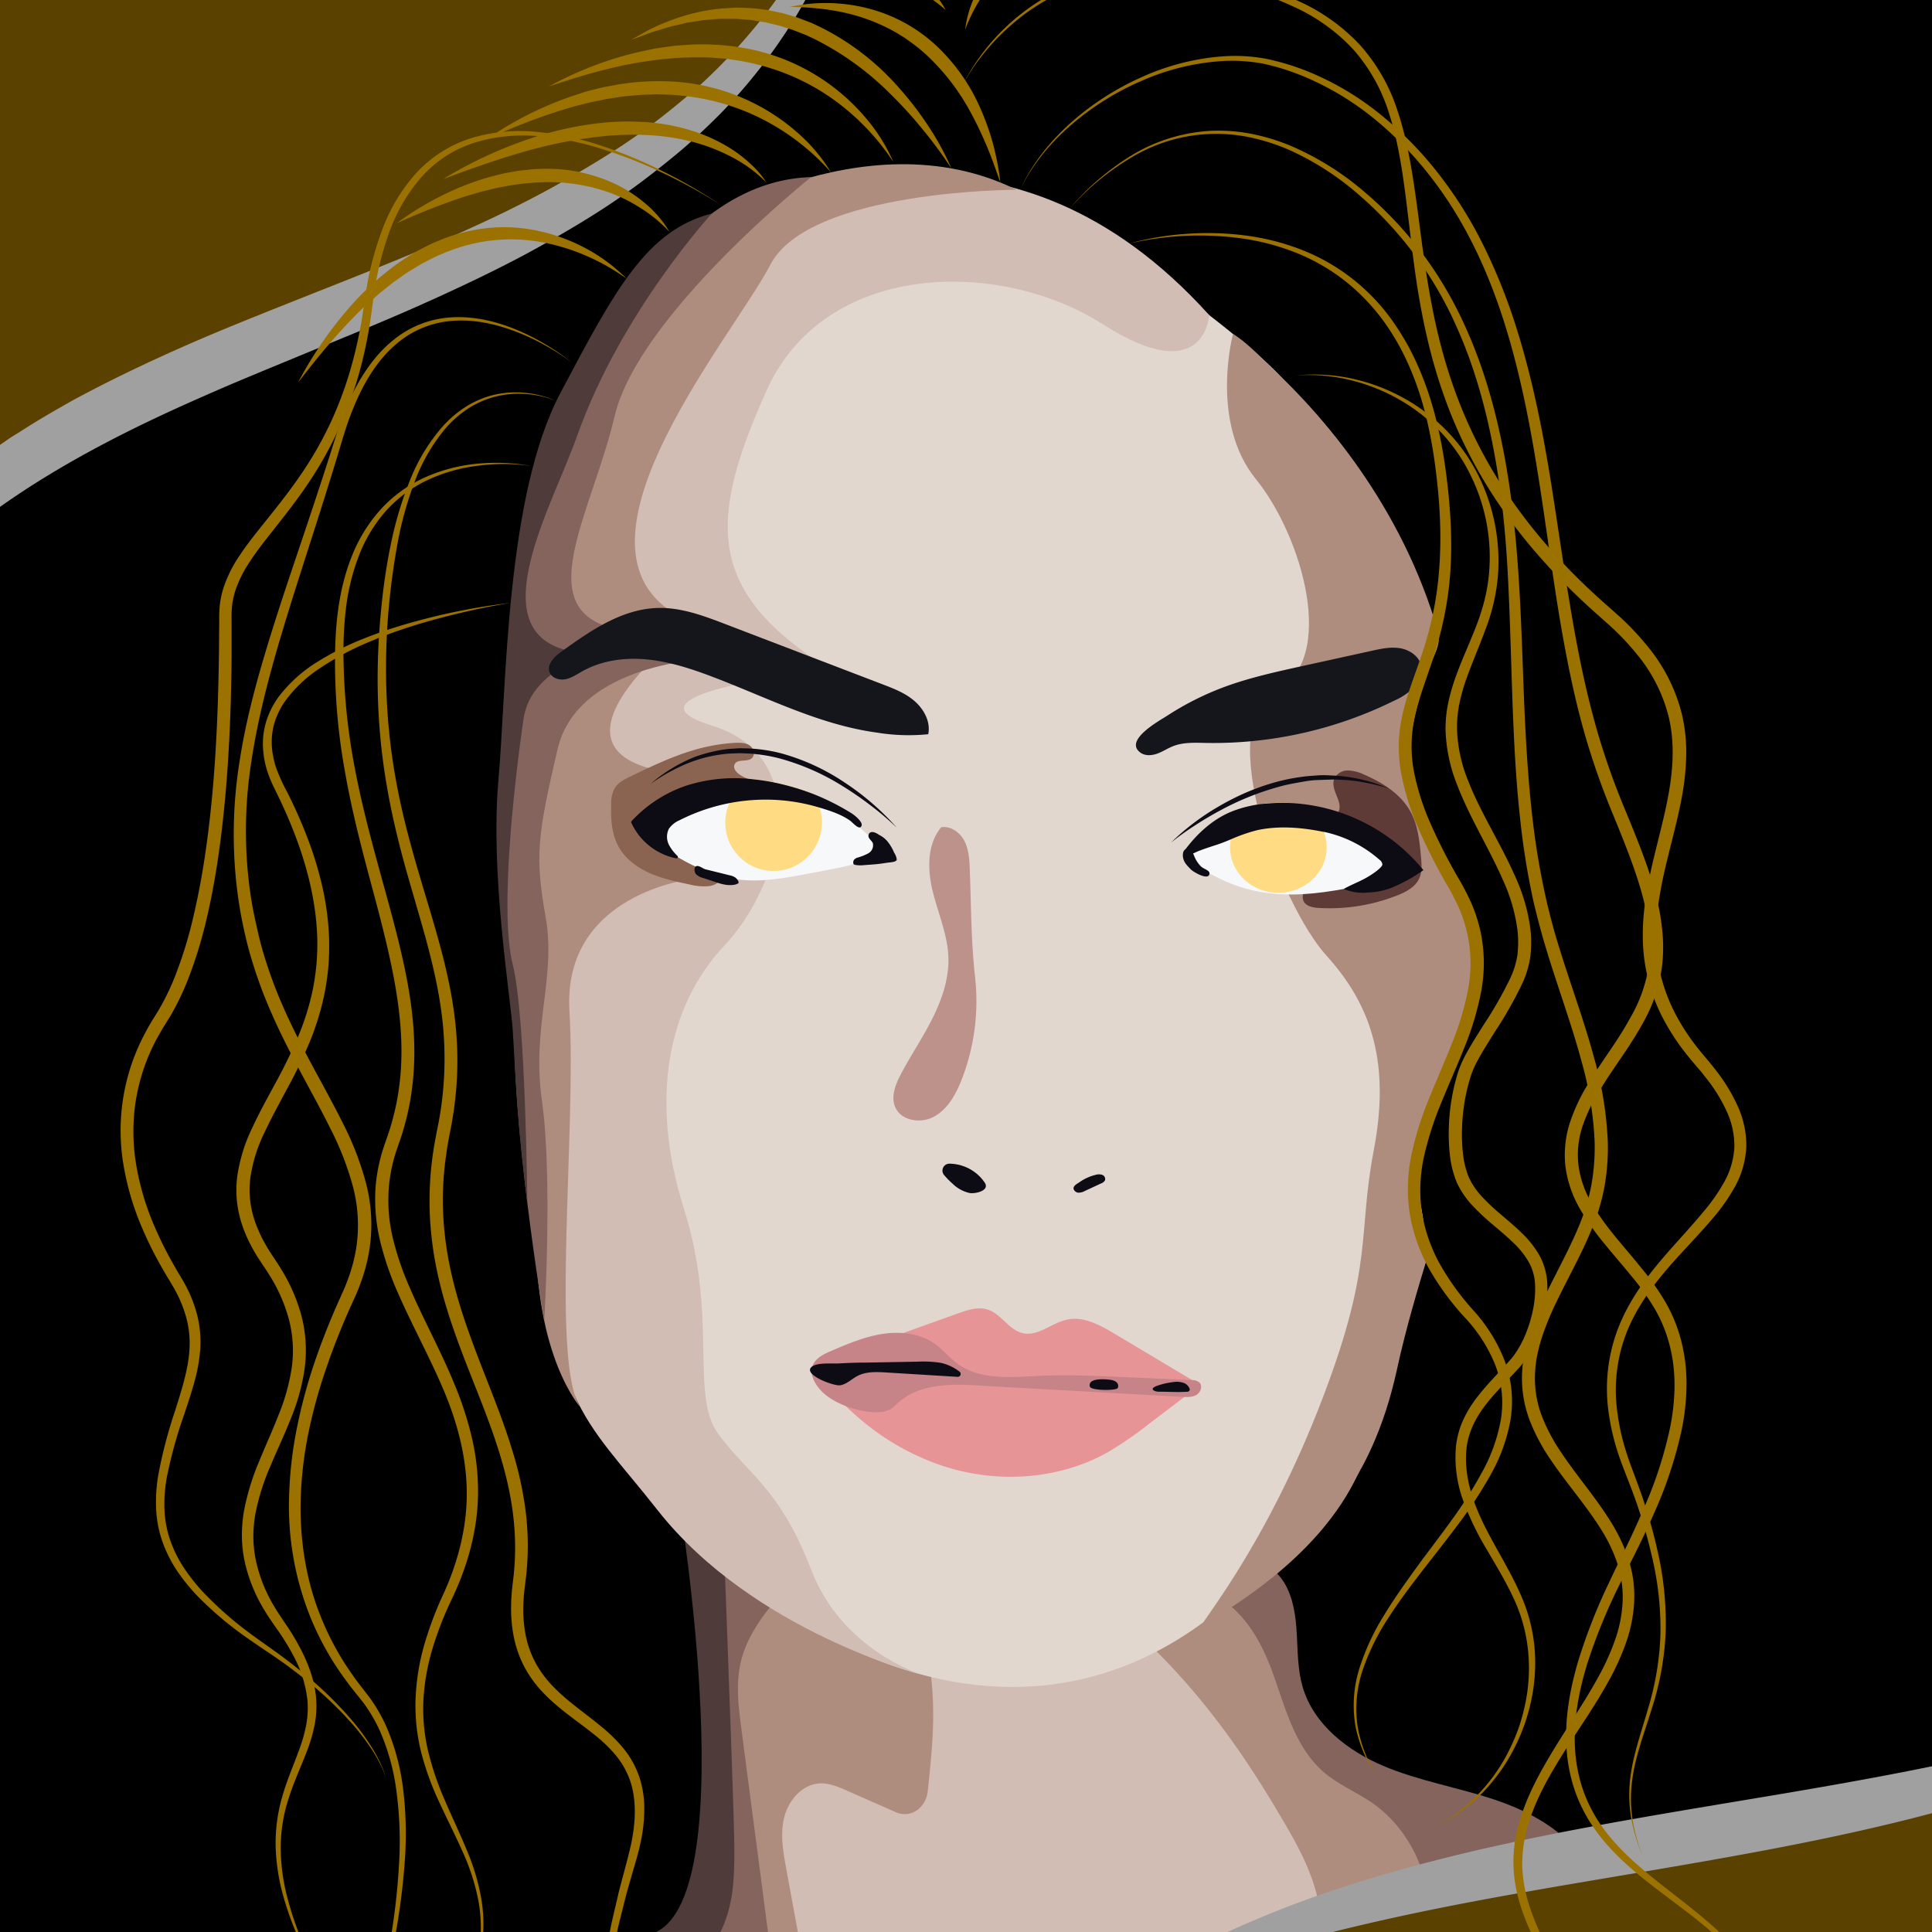 <svg id="Layer_1" data-name="Layer 1" xmlns="http://www.w3.org/2000/svg" xmlns:xlink="http://www.w3.org/1999/xlink" viewBox="0 0 720 720"><defs><style>.cls-1{fill:none;}.cls-2{clip-path:url(#clip-path);}.cls-3{fill:#5b4100;}.cls-4{fill:#a0a0a0;}.cls-5{fill:#d1bdb4;}.cls-6{fill:#af8d7e;}.cls-7{fill:#84645d;}.cls-8{fill:#4f3c3a;}.cls-9{fill:#e2d7cf;}.cls-10{fill:#0d0c14;}.cls-11{fill:#bc928b;}.cls-12{fill:#5f3b37;}.cls-13{fill:#f7f8f9;}.cls-14{fill:#ffdc83;}.cls-15{fill:#14161c;}.cls-16{fill:#8a6451;}.cls-17{fill:#e69496;}.cls-18{fill:#c68388;}.cls-19{fill:#9b7200;}</style><clipPath id="clip-path"><rect class="cls-1" width="720" height="720"/></clipPath></defs><title>gold</title><g class="cls-2"><rect width="720" height="720"/><path class="cls-3" d="M86.16,132.92C120.39,119,154.64,105,188,89.16c36.47-17.34,73.34-38.31,95.25-72.23,5.4-8.36,20-20.24,15.93-29.33-4.43-10-26.81-12-37.58-13.56-54.05-8-109.1-2.24-163.44,3.58L7.66-12.69c-8,.86-16.46,1.85-23.16,6.4C-26.51,1.18-29.67,15.77-31.39,29a479.23,479.23,0,0,0-1.87,106.6c1,10.3-1.42,48.9,13.26,48.84,15.54-.06,35.18-24.35,49.69-29.49C48.73,148.16,67.45,140.54,86.16,132.92Z"/><path class="cls-4" d="M318.77-78a127,127,0,0,1-.43,22,142.6,142.6,0,0,1-4.18,21.86,167.67,167.67,0,0,1-18,41,204.86,204.86,0,0,1-27.68,35.5c-5.32,5.34-10.8,10.51-16.59,15.28s-11.72,9.4-17.81,13.77-12.39,8.43-18.79,12.28-12.89,7.52-19.44,11.07c-13.12,7-26.56,13.29-40,19.28s-27.09,11.47-40.57,17.06-26.92,11-40.11,16.87c-26.39,11.58-51.93,24.51-75,40.81a337.3,337.3,0,0,0-33,26.84l-3.92,3.62-2,1.81c-.65.6-1.24,1.26-1.87,1.89L-48,230.62l-1.87,1.91c-.63.63-1.25,1.26-1.83,1.94l-3.53,4-7.07,8a361.9,361.9,0,0,0-46.44,72.09c-6,13.07-11.78,26.36-16.23,40.16l-1.75,5.15-.88,2.58c-.3.86-.5,1.75-.75,2.62l-2.93,10.51-.75,2.62c-.26.88-.52,1.76-.7,2.65l-1.21,5.33q-1.2,5.34-2.48,10.69.44-5.46.94-10.94l.5-5.5c.06-.92.2-1.82.34-2.73l.4-2.72,1.71-10.91c.16-.91.26-1.83.46-2.72l.59-2.7,1.16-5.41c2.91-14.49,7.57-28.57,12.54-42.55a329.54,329.54,0,0,1,43.16-78l7-8.78,3.51-4.38c.57-.75,1.19-1.45,1.82-2.14l1.87-2.1,7.52-8.36c.63-.69,1.23-1.41,1.9-2.07l2-2,4-4c10.46-10.79,22.17-20.27,34.06-29.5L-1.73,167l4.65-3.22c1.53-1.09,3.16-2,4.74-3C14,156.65,20.49,152.93,27,149.26c13.14-7.14,26.58-13.55,40.1-19.56s27.19-11.45,40.78-16.86,27.13-10.7,40.52-16.18S175,85.35,187.9,79.13c6.42-3.17,12.81-6.42,19-9.88s12.39-7.06,18.43-10.83S237.29,50.64,243,46.34,254.11,37.57,259.46,33a211,211,0,0,0,28.6-31.47,177.86,177.86,0,0,0,20.88-37.32,143.46,143.46,0,0,0,6.44-20.6A142.2,142.2,0,0,0,318.77-78Z"/><path class="cls-5" d="M279.6,679.18c-1.73,31.44-2.32,65.16-20.61,90.79-23.3,32.66-67.83,41.91-97.93,68.42-11.23,9.89-20.73,23.34-20.63,38.3.1,15.85,11,29.79,23.82,39.12a95.57,95.57,0,0,0,75.11,16c20.93-4.45,41.94-16,62.51-10.16,28.41,8.13,40.24,45.28,68.3,54.54,17.36,5.73,36.13-.86,53.21-7.37,37.89-14.46,79.11-31.84,97.18-68.14,13.44-27,11-58.81,8.25-88.83-3-33-6.1-66.32-15.59-98.09a250.67,250.67,0,0,0-36.48-74.25c-9.6-13.36-20.81-26-35.18-34-27.72-15.45-60.73-11-91-9.61-8,.36-16.08.59-24.12.26-5.36-.23-13.34-2.72-18.44-.64-10.9,4.44-17.81,25-20.93,35C282.19,646.26,280.51,662.82,279.6,679.18Z"/><path class="cls-6" d="M345.76,667.45c-.64,6.16-6.25,10.4-11.91,7.9l-18.14-8c-3.26-1.43-6.67-2.89-10.22-2.72-6.51.33-11.64,6.27-13.22,12.6s-.41,13,.77,19.4l18,98c1.81,9.91,3.26,21.32-3.28,29-4.69,5.48-12.21,7.4-19.24,9l-73.65,17.05c-23.09,5.34-48.19,10.52-69.76.7a52.78,52.78,0,0,1-28.74-33c-4.1-14.51-1.12-30.94,8.19-42.79,14.4-18.32,39.76-23.07,62.85-26.17s48.37-6.91,63.89-24.29c11.49-12.85,15.28-30.92,15.53-48.16s-2.58-34.4-2.35-51.64c.09-7.69.88-15.62,4.52-22.39,6-11.08,18.75-17.13,31.28-18.28s25,1.82,37.27,4.77c6.2,1.5,15,4.29,14.27,12.36-.55,5.9-6.85,9.39-5.85,16C348.88,636.1,347.88,647.09,345.76,667.45Z"/><path class="cls-7" d="M276,619.74c-1.83,8.16-.75,16.65.34,24.94l11.52,87.94c.92,7,1.53,15.12-3.34,20.29-2.95,3.13-7.28,4.43-11.1,6.4a32.67,32.67,0,0,0-2.3,56.77,128.82,128.82,0,0,1-95,7.69c-14.71-4.6-28.56-11.85-43.59-15.25-11.69-2.64-23.89-2.9-35.32-6.49s-22.59-11.68-25-23.41c-2.23-10.73,3.68-22,12.59-28.42s20.26-8.51,31.22-8.48,21.81,2,32.72,3.1a194.91,194.91,0,0,0,83.69-10.14c10-3.53,20.21-8.29,26.23-17,5.57-8.09,6.71-18.35,7.32-28.16a405.34,405.34,0,0,0-6.76-102.77c-.68-3.47,12.35-6.79,14.6-7,5.75-.63,12.67.58,17.33,4.25,7.47,5.88,0,9.48-4.57,15.41C281.84,605.45,277.69,612.13,276,619.74Z"/><path class="cls-8" d="M253,558.79s25.74,157.07-12.42,162.39S70.24,737.6,95.08,751.8s50.58,1.33,50.58,16.42,18.64,26.62,37.28,5.32,53.24-11.53,71.88-33.72,19.52-31.06,18.63-61.23S269,555.24,269,555.24Z"/><path class="cls-6" d="M475.8,674.49c5.86,9.82,11.78,19.8,14.73,30.85s2.59,23.49-3.56,33.13c-3.8,6-9.5,10.42-15.08,14.76l-25.57,19.9c-5,3.9-10.19,8-13.15,13.61s-3.11,13.27,1.39,17.75c5.58,5.55,14.81,3.87,22.4,1.79l51.74-14.14c10.05-2.74,20.63-5.79,27.83-13.33,8.21-8.6,10.3-21.17,12-32.94,2.93-20.08,5.29-42.57-6.85-58.84-14.54-19.47-44.83-22.62-57.71-43.22-7.24-11.58-7.53-26.74-15.91-37.51A30.75,30.75,0,0,0,439.83,595c-13.7,2-19.29,9.9-9.05,20.18C448.86,633.27,462.68,652.45,475.8,674.49Z"/><path class="cls-7" d="M475.05,625.49c4.37,12.6,8.19,26.31,18.33,35,5.26,4.5,11.8,7.21,17.54,11.08,20.45,13.81,28.08,43.66,16.74,65.59-4.6,8.91-12.11,18-9.53,27.66,2,7.65,10.19,12.46,18.09,12.78s15.51-3,22.39-6.86c13.32-7.53,25.43-18,32.36-31.63s8-30.78.33-44c-7.2-12.5-20.81-19.93-34.49-24.49s-28.1-6.93-41.38-12.56-25.84-15.43-29.93-29.26c-1.89-6.38-1.85-13.14-2.22-19.78s-1.24-13.5-4.69-19.19-10.07-9.92-16.61-8.7c-4,.74-8.85,4.93-9,9.3-.14,4.74,3.8,6.23,6.87,9.16C467.36,606.65,471.71,615.83,475.05,625.49Z"/><path class="cls-3" d="M707.29,671.53c-12.88-2.57-26.15.05-39,2.68l-93.69,19.08c-18.17,3.7-36.36,7.41-54.12,12.75-12.7,3.82-25.18,8.47-38.12,11.38-12.31,2.76-26.14,4.54-34.3,14.17-8.9,10.52-7.16,27,.43,38.53s19.71,19.1,31.6,26.06c35.95,21,74.32,39.91,115.7,44.76s86.53-6.45,114.07-37.7c10-11.36,17.33-24.81,24.2-38.31,8.65-17,19.85-38.38,18.34-58.14C751.1,689.9,722.64,674.59,707.29,671.53Z"/><path class="cls-4" d="M846.85,617.9c-3.94,3-8,5.81-12,8.73-4.16,2.68-8.34,5.37-12.56,8q-6.46,3.71-13,7.33-6.64,3.39-13.36,6.71A414.34,414.34,0,0,1,740.08,670c-38.13,11.63-77.2,18.9-115.9,25.56S546.91,708.17,509.11,717a580.24,580.24,0,0,0-56,15.89l-13.74,5-13.61,5.42-13.46,5.9c-4.44,2.1-8.84,4.29-13.35,6.35,3.88-3,7.87-6,11.84-9,4.1-2.76,8.23-5.53,12.41-8.24q6.39-3.83,12.87-7.56c4.4-2.32,8.81-4.64,13.25-6.92a398.59,398.59,0,0,1,55.62-22c38.06-12,77.13-19.42,115.86-26.06s77.36-12.47,115.26-21c19-4.24,37.74-9.2,56.24-15.24l13.82-4.74,13.7-5.18q6.73-2.85,13.57-5.66C837.86,622,842.31,619.88,846.85,617.9Z"/><path class="cls-9" d="M282.77,593.39s97.05,82.53,184.3-4.88c36.54-36.61,54.58-83.1,63.22-124.77,2-9.64-3.68-20.67-2.57-29.61,1.49-12.11,9.43-21.75,9.76-31.8.91-27.05-1.36-45-1.36-45L508.17,186.52l-15.93-26.46a115.83,115.83,0,0,0-23.92-28.23c-19.61-16.79-54-43.49-75.51-44.7-31.51-1.78-117.42-12-117.42-12L208.23,201.6l-12,135.78Z"/><path class="cls-6" d="M459.5,124.46s-8.79,32.77,8.51,54.07,30.62,67.22,7.32,79.2,1.55,79.2,19.08,98.5,23.52,41.27,17.53,72.55S512,470.67,493.3,520c-22,58.16-48.39,87.58-45.14,85.64,12.56-7.49,43.81-26.3,57.79-56,9.17-19.48,16.48-83.21,24.46-121.18,4.18-19.87,11.42-32.12,11.42-32.12l-4.41-76.18L523.89,283l7.21-35.82L482,145.92S467.13,128.84,459.5,124.46Z"/><path class="cls-6" d="M467.35,160.56s57.9,69.22,33.94,85.19,14.28,35.94,5.81,55.24,27.25,52.8,25.92,79.43-8.43,71.43-17.75,106.93-14.2,66.55-20.41,75l-6.21,8.43s22.18-15.53,31.94-60.34c3.26-15,7.66-29.86,12-44,.52-1.71-3.37-5-3.53-7.86-.66-11.41-1.47-28.79.37-35.07,5.3-18.13,15.26-27.46,16.64-35.11,1.72-9.49,3.28-26.52,1.41-46.25-1.69-17.8-20.09-35.81-22-55.24-1.14-11.35,2.79-25.59,6.65-36.78,1.93-5.58,5.17-10,3.76-14.84-13.31-46.15-42.37-80.52-64.44-100.49S467.35,160.56,467.35,160.56Z"/><path class="cls-10" d="M359.64,434.82a16.08,16.08,0,0,0-5.73-1.15,2.58,2.58,0,0,0-2.05,4.27,32.39,32.39,0,0,0,3.13,3.18,13.08,13.08,0,0,0,6.41,3.49c2.11.34,7.5-.88,5.62-3.82A16,16,0,0,0,359.64,434.82Z"/><path class="cls-10" d="M408.32,437.83a4,4,0,0,1,2.43,0,1.66,1.66,0,0,1,1.06,2,2.49,2.49,0,0,1-1.43,1.18l-6,2.79a5,5,0,0,1-2.67.67c-.81-.12-1.84-1-1.6-1.91s1.56-1.55,2.19-2A17.66,17.66,0,0,1,408.32,437.83Z"/><path class="cls-11" d="M361.42,324.25c-.13-3.64-.3-7.41-1.93-10.68s-5.14-5.88-8.73-5.28c-5.38,6.46-5.14,15.92-3.12,24.07s5.53,16.06,5.8,24.46c.25,7.95-2.44,15.72-6,22.82s-8.06,13.71-11.76,20.76c-2,3.82-3.79,8.4-2,12.33,2.19,4.84,9,6,13.8,3.71,5.5-2.66,8.72-8.47,10.93-14.16a80.7,80.7,0,0,0,5-37.9C361.9,351.1,361.92,337.6,361.42,324.25Z"/><path class="cls-12" d="M499.22,301c.08-1.87-.78-3.64-1.46-5.39s-1.21-3.75-.48-5.48a5.57,5.57,0,0,1,5.05-3,14.43,14.43,0,0,1,6,1.53c7,3,13.83,7.34,17.42,14,2.7,5.05,3.28,10.92,3.81,16.61.26,2.76.49,5.66-.68,8.16-1.5,3.2-4.93,5-8.22,6.28a68.57,68.57,0,0,1-29.28,4.65c-2.19-.13-4.76-.64-5.64-2.65a4.43,4.43,0,0,1,.54-4,19.37,19.37,0,0,1,2.78-3.16,25.45,25.45,0,0,0,6.68-14.28c.3-2.39-.65-5.6.06-7.8S499.11,303.7,499.22,301Z"/><path class="cls-13" d="M445.88,322.46c19.47,13,36.78,12.64,60.07,7.82s8.32-17-16.47-24.13-45.76,12-45.76,12Z"/><path class="cls-14" d="M494.41,315.79c0,9.35-8.07,16.91-18,16.91s-18-7.56-18-16.91a16,16,0,0,1,.28-3,17.36,17.36,0,0,1,12.93-13.33,64.43,64.43,0,0,1,8.33-.29A17.76,17.76,0,0,1,493.34,310,15.79,15.79,0,0,1,494.41,315.79Z"/><path class="cls-10" d="M530.47,324.27a58.29,58.29,0,0,1-12.54,6.83,26.7,26.7,0,0,1-8.09,1.51,18.49,18.49,0,0,1-9.09-1.32c4.3-2.38,7.12-3,11.6-6.2.66-.46,2.78-2.09,2.82-2.89a2.33,2.33,0,0,0-1-1.73A45.69,45.69,0,0,0,493.34,310l-.18,0c-8-1.63-16.28-2.34-24.32-.69a61,61,0,0,0-10.2,3.52c-1.75.73-3.48,1.43-5.22,2-2.44.79-4.91,1.58-7.29,2.55a17.24,17.24,0,0,1-2.87,1.16,4.43,4.43,0,0,1-1.43-.44.78.78,0,0,1-.36-1.17c4.43-6,10.1-11.32,17-14.28a43.89,43.89,0,0,1,12.85-3.13l.29,0a64.43,64.43,0,0,1,8.33-.29A68.38,68.38,0,0,1,530.47,324.27Z"/><path class="cls-10" d="M436.4,314a89.49,89.49,0,0,1,17.53-13.32,97.13,97.13,0,0,1,9.84-5.06,87,87,0,0,1,10.42-3.8,72,72,0,0,1,10.87-2.3c1.83-.28,3.69-.37,5.53-.52s3.71-.14,5.56,0a58.47,58.47,0,0,1,21.45,4.88A73.09,73.09,0,0,0,507,291.35l-1.35-.22-1.35-.15c-.9-.09-1.8-.21-2.7-.28-1.82-.08-3.62-.24-5.43-.18s-3.61.12-5.42.19-3.6.33-5.38.65-3.56.62-5.33,1-3.51.84-5.24,1.37a102.86,102.86,0,0,0-20.06,8.3c-3.2,1.72-6.34,3.57-9.39,5.57A106.33,106.33,0,0,0,436.4,314Z"/><path class="cls-10" d="M445,318.91a8.25,8.25,0,0,0-.94-1.79,2,2,0,0,0-1.76-.8,1.85,1.85,0,0,0-1.37,1.39,4.58,4.58,0,0,0,0,2.05c.36,1.78,1.56,2.87,2.8,4.19.92,1,6.76,4.4,7,1.64.14-1.28-1.94-1.58-3.23-2.75A11.67,11.67,0,0,1,445,318.91Z"/><path class="cls-15" d="M456.3,256c9.28-3.43,19-5.56,28.62-7.69l26.4-5.8c3.45-.76,7-1.52,10.48-.93s6.92,2.88,7.78,6.3c.73,2.89-.52,6-2.53,8.18a23.94,23.94,0,0,1-7.35,5,152.2,152.2,0,0,1-70.41,15.81c-4-.08-8.21-.29-12,1.16-2.05.79-3.89,2.05-5.95,2.8s-4.52.95-6.31-.33c-6.38-4.57,7-11.87,9.85-13.71A108,108,0,0,1,456.3,256Z"/><path class="cls-1" d="M364,311.61c-1.52-4-3.31-8.12-6.5-11s-8.13-4.25-11.89-2.16c-5,2.8-5.51,9.73-5.52,15.51a275.81,275.81,0,0,1-10,72.55c-4.09,14.79-9.44,30.32-5.3,45.09,4.06,14.45,17.79,25.63,32.75,26.69-2.35-5.53-8.46-8.2-13.82-10.91s-11.06-7-11.11-13c-.05-5.37,4.8-9.78,10-11.08a23.82,23.82,0,0,1,7-.55c1.93.11,5.27,1.45,7.07,1,3.21-.8,4.27-5.7,5.51-8.73a140.06,140.06,0,0,0,7.51-24.5,144,144,0,0,0,1.39-51.4A138.32,138.32,0,0,0,364,311.61Z"/><path class="cls-5" d="M450.64,117.44s-1.48,27.81-39.64,3.41-103.5-24-125.4,24.85-22.35,75,23.79,103.82c0,0-83,8.88-44.15,20.86s26,59.45,4.66,82.08-27.79,57.68-15,98.06,2.13,69.22,12.78,83.86,23.08,20.41,34.61,50.58,41.16,39.11,41.16,39.11-62.82-16-98.4-61.29c-27.34-34.84-42.59-41.27-39.93-118.92S226,179.42,226,179.42L296.52,75.59S376.5,35.11,450.64,117.44Z"/><path class="cls-6" d="M378.83,70.72s-77.23,0-91.75,27.94-86,111.37-28.31,133.56c0,0-68.29,50.58-3.51,56.35s2.66,39,2.66,39-48.36,5.33-45.7,49.26-7.1,131.23,4.11,147.65c0,0-17-18.54-16.53-65.57s-12-137.48-12-137.48L205.12,183l51-96.73S321.59,42.41,378.83,70.72Z"/><path class="cls-7" d="M302.28,66S238,117.3,229.08,155s-32.83,73.66,2.66,79.87l32.39,10.65s-48.8,1.33-56.35,33.72-8.43,39.93-4.43,62.56S198,382.63,202,410.59s.83,81.75.83,81.75-12.92-76.53-11-116.81c0,0-9.32-38.67-4-76.35s-3.11-96.25,20.85-142.39S260.85,67.22,302.28,66Z"/><path class="cls-8" d="M265.26,79.58s-33.85,36.8-50.18,82.87c-9.21,26-35.79,71.71-4,79.87,13.43,3.45-13,5.07-16,25.73-3.88,27-8.76,72.67-4,91.41,4.88,19.17,5.42,88.93,5.42,88.93s-1.42-11.49-2.71-24.72c-1.47-15-2.24-32.91-2.71-39.81-.88-12.89-8.43-58.12-5.33-93.18s2.67-105.6,23.08-144.2S241,85.79,265.26,79.58Z"/><path class="cls-16" d="M275.8,288.78c-1.39-.89-2.79-2.54-2-4,1.07-2.06,4.57-.67,6.34-2.18,1.41-1.21.79-3.71-.74-4.77s-3.53-1.07-5.38-1a68,68,0,0,0-11.44,1.64c-9.64,2.25-18.66,6.57-27.58,10.87-2.32,1.11-4.78,2.35-6.05,4.59a12.16,12.16,0,0,0-1.18,5.71c-.17,5.3.09,10.83,2.56,15.53s6.8,7.94,11.54,10.1,9.87,3.24,15,4.32a21.13,21.13,0,0,0,7.15.66,7.13,7.13,0,0,0,5.72-3.87c.8-1.91.42-4.09.51-6.16.18-4.15,2.35-8,5-11.16s5.84-5.91,8.59-9c1.39-1.57,5-6.5,2.32-8.31-1.09-.73-3.55-.38-4.84-.69A17.48,17.48,0,0,1,275.8,288.78Z"/><path class="cls-13" d="M247.05,316c24.63,16.32,37.05,12.74,58.57,8.75s30.39-6.43,6.43-22.41-67.22,3.78-67.22,3.78Z"/><path class="cls-14" d="M306.28,306.36a18,18,0,1,1-25.78-16,79.3,79.3,0,0,1,8.67,1.35,93.15,93.15,0,0,1,13.55,4,17.6,17.6,0,0,1,2.71,5.21A17.18,17.18,0,0,1,306.28,306.36Z"/><path class="cls-10" d="M321.07,307.76c-.78,1.9-3.22-1.2-4.28-1.94-3.36-2.37-7.43-3.67-11.36-4.85a69.61,69.61,0,0,0-15.81-2.84,70.89,70.89,0,0,0-36.34,7.53,9.31,9.31,0,0,0-4,3.19,6.63,6.63,0,0,0,.18,6.29,15.82,15.82,0,0,0,3,3.83.54.54,0,0,1-.49.91,23.54,23.54,0,0,1-16.7-13.27.55.55,0,0,1,.1-.6,49.12,49.12,0,0,1,20.89-13.39,59.19,59.19,0,0,1,24.23-2.22,79.3,79.3,0,0,1,8.67,1.35,93.15,93.15,0,0,1,13.55,4c.62.24,1.25.49,1.87.75a89.53,89.53,0,0,1,12.73,6.56C318.33,303.68,321.66,306.29,321.07,307.76Z"/><path class="cls-10" d="M334.24,308.48a110.84,110.84,0,0,0-9.8-8.33,120.41,120.41,0,0,0-10.55-7.27,87.66,87.66,0,0,0-23.26-10.21,59.5,59.5,0,0,0-12.5-1.89c-1.06,0-2.11-.13-3.17-.06l-3.16.12a51.56,51.56,0,0,0-18.33,4.87,69.15,69.15,0,0,0-11.08,6.46A60,60,0,0,1,253,284.84a60.94,60.94,0,0,1,5.91-2.75,54.7,54.7,0,0,1,6.25-1.87,50.28,50.28,0,0,1,6.45-1.12l3.28-.21c1.09-.09,2.18,0,3.27,0a59,59,0,0,1,12.95,1.85,80.62,80.62,0,0,1,23.59,10.83A97.92,97.92,0,0,1,334.24,308.48Z"/><path class="cls-15" d="M346,273.22c.72-4.51-1.76-9-5.23-12s-7.83-4.65-12.09-6.28l-58.19-22.29c-8.16-3.13-16.59-6.31-25.33-6.08-13.38.34-25.14,8.48-36,16.31-2.57,1.85-5.47,4.7-4.34,7.66.84,2.19,3.63,3.05,5.93,2.59s4.28-1.86,6.33-3c7.15-4,15.69-5.16,23.88-4.39s16.1,3.3,23.79,6.19c20.51,7.71,40.35,18.16,62.06,21.09a72.85,72.85,0,0,0,19.11.6Z"/><path class="cls-10" d="M330.33,313.11a16.41,16.41,0,0,1,2.9,4.68,5.51,5.51,0,0,1,.94,2.43c.17,1.11-2.62,1.15-3.73,1.32-4.22.67-5.32.6-9,.92-.66.05-3,.08-3.36-.47a1.68,1.68,0,0,1,.27-1.65,3,3,0,0,1,1.27-.75,18.31,18.31,0,0,0,4-1.6,3.45,3.45,0,0,0,1.69-3.67c-.32-1-1.77-1.77-1.65-2.91s.88-1.47,1.93-1.28a6,6,0,0,1,2,1A9.63,9.63,0,0,1,330.33,313.11Z"/><path class="cls-10" d="M272,326.22a5.62,5.62,0,0,1,2,.79c.58.43,1.4,1.4,1.22,2.1-1.08.79-2.9.79-4.23.69a17.44,17.44,0,0,1-3.88-.94l-5.12-1.68a5.61,5.61,0,0,1-2.64-1.44c-.59-.69-.87-2.58.15-2.95s2.55,1,3.43,1.18Z"/><path class="cls-17" d="M336.34,496.88,357,489.47c3.62-1.3,7.58-2.6,11.22-1.38,5,1.67,7.79,7.56,12.91,8.74,5.74,1.32,10.85-3.86,16.61-5.07,6.14-1.28,12.19,2.06,17.57,5.26l32,19.09-18.89,14.35a139.27,139.27,0,0,1-15.51,10.71c-18.14,10.22-40.63,11.7-60.5,5.48A92.43,92.43,0,0,1,320.6,528.9a102.92,102.92,0,0,1-12.94-13c-1.26-1.53-4.17-4.26-3.35-6.55s6.5-3.26,8.71-4.05Z"/><path class="cls-18" d="M329.66,526c3.66-1.17,3.14-1.78,6.07-4.1,9.74-7.72,23.94-5.81,36.36-5.13l68.59,3.8c1.81.1,3.75.17,5.29-.79s2.29-3.34,1-4.59a4.46,4.46,0,0,0-3-.87L417,513.12c-9.82-.42-19.67-.84-29.49-.38-10.55.5-22.18,1.73-30.69-4.54-2.94-2.16-5.26-5.09-8.23-7.24-5.5-4-12.77-4.87-19.48-3.88s-13.06,3.68-19.3,6.35c-2.89,1.23-6.09,2.79-7.07,5.77s.82,6.38,3,8.8c5.82,6.47,18.69,9.29,23.93,8"/><path class="cls-10" d="M322.44,507.8l19.43-.34a42.32,42.32,0,0,1,8.79.44,17.77,17.77,0,0,1,6.95,3.29,1.08,1.08,0,0,1-.74,1.92l-26.46-1.62c-3.7-.23-7.62-.42-10.9,1.31-2.17,1.14-4,3.09-6.43,3.46s-14.75-4.28-10.23-7.14c2.16-1.36,7.27-.89,9.78-1C315.89,507.92,319.18,507.8,322.44,507.8Z"/><path class="cls-10" d="M437.19,515.07a8.12,8.12,0,0,1,4.07.34,3.78,3.78,0,0,1,2.07,2.12.84.84,0,0,1-.72,1.12c-3.46.25-6.92,0-10.38,0a4.61,4.61,0,0,1-1.74-.22c-2.47-1,.69-2,1.66-2.29A26.36,26.36,0,0,1,437.19,515.07Z"/><path class="cls-10" d="M413.41,514.18a5,5,0,0,1,2.48.78,1.88,1.88,0,0,1,.67,2.31c-.6,1.06-10,1-10.38-.52C405.22,513.38,412.09,514,413.41,514.18Z"/><path class="cls-19" d="M354.56,62.76A165.89,165.89,0,0,0,343.9,48.29a156.5,156.5,0,0,0-12-13.2A108.57,108.57,0,0,0,303.5,14.53l-2-.93a20.91,20.91,0,0,0-2-.88l-4.06-1.58-4.15-1.32a17.6,17.6,0,0,0-2.1-.56l-2.12-.51c-.71-.15-1.41-.36-2.13-.48l-2.15-.34c-1.44-.2-2.86-.52-4.32-.58L274.15,7l-4.38,0a40.36,40.36,0,0,0-4.39.24c-1.45.14-2.93.17-4.38.45l-4.37.67c-1.46.23-2.88.67-4.33,1-2.93.55-5.72,1.57-8.6,2.41-1.45.38-2.81,1-4.22,1.52l-4.25,1.56,3.93-2.25c1.33-.71,2.63-1.53,4-2.11A79.52,79.52,0,0,1,251.61,7a70.46,70.46,0,0,1,18-3.87l4.63-.28c1.55,0,3.09.09,4.64.14a42.56,42.56,0,0,1,4.64.43l2.31.29c.77.1,1.52.3,2.28.44l2.29.48a19.62,19.62,0,0,1,2.26.56l4.47,1.32,4.34,1.66a22.59,22.59,0,0,1,2.14.92l2.11,1A95,95,0,0,1,334.73,32.4a121,121,0,0,1,11.14,14.44A102.43,102.43,0,0,1,354.56,62.76Z"/><path class="cls-19" d="M332.91,60.34A88.11,88.11,0,0,0,307.7,35.1a82.62,82.62,0,0,0-15.71-8,87.11,87.11,0,0,0-17-4.56l-4.37-.63-4.42-.35c-1.46-.16-2.95-.15-4.42-.18l-2.22,0-1.11,0-1.11,0-4.45.17c-.74,0-1.48.09-2.22.16l-2.22.21c-3,.21-5.91.69-8.87,1.11-11.82,1.87-23.43,5.27-34.95,9.17a130.8,130.8,0,0,1,34.21-13l4.52-.95a22.63,22.63,0,0,1,2.28-.39l2.3-.32c1.53-.19,3.05-.49,4.6-.57l4.64-.33a90.71,90.71,0,0,1,18.61,1,76.71,76.71,0,0,1,47.56,27.16A64.64,64.64,0,0,1,332.91,60.34Z"/><path class="cls-19" d="M309.67,64.22a86.7,86.7,0,0,0-27.84-20.93,84.62,84.62,0,0,0-16.28-5.72,89.91,89.91,0,0,0-17.05-2.32l-4.32-.1-4.32.17c-1.44,0-2.88.19-4.32.32s-2.88.22-4.31.47l-4.29.65c-.72.09-1.43.25-2.14.4l-2.13.44c-2.86.53-5.67,1.3-8.5,2a214.9,214.9,0,0,0-33,12.46A129.22,129.22,0,0,1,213,35.89l4.29-1.41c.71-.25,1.44-.44,2.17-.62l2.19-.56c1.47-.35,2.91-.8,4.41-1l4.46-.83a91.76,91.76,0,0,1,18.15-1.16A76.83,76.83,0,0,1,298.28,50.4,62.48,62.48,0,0,1,309.67,64.22Z"/><path class="cls-19" d="M285.6,68a51.42,51.42,0,0,0-12.82-9.44,69.77,69.77,0,0,0-14.66-5.69,84.68,84.68,0,0,0-15.5-2.46,113.31,113.31,0,0,0-15.74.15,169,169,0,0,0-31.18,5.87c-10.27,2.9-20.37,6.53-30.51,10.28a159.08,159.08,0,0,1,29.32-14,125.57,125.57,0,0,1,32-7.14A98.13,98.13,0,0,1,243,45.7a72.61,72.61,0,0,1,16.22,3.46,61,61,0,0,1,14.81,7.33,52.48,52.48,0,0,1,6.36,5.23A32.85,32.85,0,0,1,285.6,68Z"/><path class="cls-19" d="M249.49,86.41a53,53,0,0,0-10.6-8.77,58.69,58.69,0,0,0-12.12-6A67.47,67.47,0,0,0,200.33,68a88.48,88.48,0,0,0-13.41,1.71c-2.23.38-4.42,1-6.64,1.51-1.11.24-2.19.6-3.29.92l-3.3.94a260.34,260.34,0,0,0-25.81,10.09,112,112,0,0,1,24.5-13.76,93.07,93.07,0,0,1,13.53-4.33c1.17-.27,2.31-.58,3.49-.77l3.54-.6c1.17-.22,2.37-.28,3.56-.42s2.38-.26,3.58-.28a60,60,0,0,1,28.16,5.07,52.09,52.09,0,0,1,6.34,3.39,54.74,54.74,0,0,1,5.76,4.24A40.59,40.59,0,0,1,249.49,86.41Z"/><path class="cls-19" d="M233.44,103.81a79.63,79.63,0,0,0-16.06-8.94,71.55,71.55,0,0,0-8.58-3l-2.18-.6-2.21-.51c-1.46-.38-2.95-.56-4.43-.83a63.86,63.86,0,0,0-17.84-.18A66.26,66.26,0,0,0,165,94.51a41.31,41.31,0,0,0-4.07,1.85c-1.33.69-2.68,1.35-4,2.07-2.56,1.57-5.18,3-7.6,4.85l-1.85,1.3-.93.65-.89.71-3.55,2.83c-1.21.91-2.29,2-3.43,3l-3.41,3c-8.8,8.45-16.64,18-24.2,27.8a144.75,144.75,0,0,1,21.43-30.55,105.46,105.46,0,0,1,14.06-12.61,90.16,90.16,0,0,1,7.92-5.29c1.38-.79,2.82-1.5,4.23-2.24a44,44,0,0,1,4.35-2A65.15,65.15,0,0,1,181.59,85a60,60,0,0,1,19.09,1.06,67.23,67.23,0,0,1,17.76,6.57A62.86,62.86,0,0,1,233.44,103.81Z"/><path class="cls-19" d="M268.76,76.49A188.53,188.53,0,0,0,247.31,64.6a175.91,175.91,0,0,0-22.74-9,108.65,108.65,0,0,0-23.87-4.84,61.61,61.61,0,0,0-23.92,2.42A45.65,45.65,0,0,0,166,58.27a46.41,46.41,0,0,0-9,7.8,63.77,63.77,0,0,0-12,20.68,115.05,115.05,0,0,0-5.72,23.52l-.81,6.08c-.28,2-.58,4.08-.93,6.12-.7,4.07-1.53,8.12-2.52,12.14A143.47,143.47,0,0,1,127,158.14a140.26,140.26,0,0,1-12,21.78c-4.58,6.91-9.79,13.35-14.83,19.75-2.51,3.21-5,6.42-7.14,9.75a44.25,44.25,0,0,0-5.23,10.42,29,29,0,0,0-1.27,5.55,40.82,40.82,0,0,0-.22,5.83v12.3q-.06,12.31-.54,24.63c-.65,16.41-1.86,32.83-4.15,49.16-1.15,8.16-2.57,16.3-4.45,24.37a165.43,165.43,0,0,1-7.3,23.81,97.5,97.5,0,0,1-5.38,11.38c-.52.92-1,1.84-1.6,2.73l-1.62,2.62c-1.07,1.68-2,3.43-3,5.17a74.07,74.07,0,0,0-7.61,22.42,75.06,75.06,0,0,0,0,23.7,98.48,98.48,0,0,0,6.69,23c1.56,3.7,3.31,7.34,5.2,10.9.94,1.78,1.93,3.54,2.94,5.29.5.88,1,1.74,1.54,2.61L68.6,478a50.41,50.41,0,0,1,4.82,11.84,41.22,41.22,0,0,1,1.22,12.8,62.17,62.17,0,0,1-2.22,12.46c-1.1,4-2.42,7.93-3.71,11.81a172.62,172.62,0,0,0-6.5,23.41,56.57,56.57,0,0,0-.93,11.88,40.17,40.17,0,0,0,2.09,11.61,46.58,46.58,0,0,0,5.28,10.65,71.12,71.12,0,0,0,7.53,9.38,135,135,0,0,0,18.39,15.9c3.27,2.41,6.67,4.71,10,7.17s6.54,5,9.69,7.61a137.67,137.67,0,0,1,17.51,17.31,85.18,85.18,0,0,1,7.17,10,56.39,56.39,0,0,1,2.9,5.42,30,30,0,0,1,2.07,5.78,29,29,0,0,0-2.25-5.69,55.64,55.64,0,0,0-3.06-5.3,85.24,85.24,0,0,0-7.44-9.71,136.12,136.12,0,0,0-17.78-16.75c-3.19-2.54-6.45-5-9.8-7.32s-6.76-4.55-10.14-6.91a132.17,132.17,0,0,1-19.07-15.76,73,73,0,0,1-8-9.62,49.92,49.92,0,0,1-5.76-11.21,43.37,43.37,0,0,1-2.43-12.44,59.19,59.19,0,0,1,.8-12.56,173.37,173.37,0,0,1,6.27-24c2.44-7.79,5-15.54,5.39-23.36a37,37,0,0,0-1.27-11.53,47.66,47.66,0,0,0-4.53-10.81l-1.51-2.57c-.53-.89-1.09-1.77-1.6-2.66-1.05-1.79-2.09-3.59-3.07-5.42-2-3.65-3.8-7.39-5.45-11.22a102.54,102.54,0,0,1-7.18-24A76.95,76.95,0,0,1,54,385.13c1-1.85,2-3.7,3.13-5.47l1.61-2.61c.52-.84,1-1.71,1.49-2.57a93.7,93.7,0,0,0,5.08-10.82,160.17,160.17,0,0,0,7-23.11c1.83-7.89,3.27-15.89,4.41-23.93,2.3-16.1,3.54-32.37,4.23-48.67.34-8.15.53-16.31.65-24.47l.1-12.26a47.38,47.38,0,0,1,.3-6.42,33.77,33.77,0,0,1,1.51-6.39A49.6,49.6,0,0,1,89.31,207c2.33-3.51,4.88-6.78,7.44-10,5.14-6.42,10.26-12.71,14.85-19.37a135.8,135.8,0,0,0,12-21,139.84,139.84,0,0,0,8.08-22.84q1.53-5.86,2.64-11.86c.76-4,1.29-8,1.9-12.09a117.37,117.37,0,0,1,6.14-24,65.92,65.92,0,0,1,12.77-21.37,48.54,48.54,0,0,1,9.66-8,47.62,47.62,0,0,1,11.4-5.17,63.55,63.55,0,0,1,24.67-2.06,109.74,109.74,0,0,1,24.07,5.35,167,167,0,0,1,22.67,9.54A190.26,190.26,0,0,1,268.76,76.49Z"/><path class="cls-19" d="M213.23,135.2a86.11,86.11,0,0,0-10-6.47,84.61,84.61,0,0,0-10.78-5.06c-7.37-2.84-15.27-4.64-23.13-4.14A36,36,0,0,0,147.92,128c-6,5-10.45,11.67-13.86,18.71a101.73,101.73,0,0,0-4.48,10.92c-1.29,3.7-2.37,7.53-3.54,11.36q-3.47,11.44-7.11,22.85c-4.82,15.2-9.81,30.34-14.34,45.58s-8.53,30.61-10.89,46.21a166.51,166.51,0,0,0-.72,47c.52,3.9,1.15,7.77,2,11.62s1.67,7.67,2.74,11.44a169.34,169.34,0,0,0,8.07,22.13c3.19,7.2,6.8,14.24,10.56,21.23s7.66,14,11.25,21.19a112.7,112.7,0,0,1,8.82,22.75,61.49,61.49,0,0,1,1.25,24.69,65.51,65.51,0,0,1-3.11,12q-1,2.91-2.31,5.72l-2.44,5.43c-3.18,7.24-6.06,14.59-8.57,22.07A188.43,188.43,0,0,0,115,533.74a143.56,143.56,0,0,0-2.88,23.34c-.62,15.64,1.68,31.46,7.66,46A103.82,103.82,0,0,0,131,623.66l1.7,2.41c.58.8,1.19,1.57,1.79,2.35l1.81,2.34c.62.82,1.27,1.61,1.86,2.45a59.19,59.19,0,0,1,6,10.66,84.45,84.45,0,0,1,6.14,23.43,138.35,138.35,0,0,1,.7,24.07,252.51,252.51,0,0,1-7.52,47.31,344.85,344.85,0,0,1-14.7,45.51c2.82-7.46,5.26-15,7.52-22.68s4.3-15.34,6.05-23.1a250.58,250.58,0,0,0,6.53-47.13,141.36,141.36,0,0,0-1.12-23.65,82,82,0,0,0-6.2-22.6A57.53,57.53,0,0,0,135.75,635c-.57-.78-1.19-1.52-1.78-2.29l-1.89-2.35c-.62-.8-1.27-1.57-1.88-2.38l-1.78-2.44a107.41,107.41,0,0,1-12-21.07,110.86,110.86,0,0,1-8.66-47.5,147.51,147.51,0,0,1,2.75-24.09,193.77,193.77,0,0,1,6.13-23.39c2.52-7.65,5.45-15.15,8.65-22.52l2.45-5.48q1.19-2.64,2.15-5.36A60.72,60.72,0,0,0,132.77,465a56.28,56.28,0,0,0-1.22-22.73,111,111,0,0,0-8.45-21.75c-3.49-7.06-7.37-14-11.13-21.07s-7.43-14.21-10.67-21.59a173.32,173.32,0,0,1-8.25-22.78c-1.09-3.9-2-7.84-2.8-11.81s-1.42-8-1.92-12A171.24,171.24,0,0,1,89.4,283c2.48-15.92,6.83-31.4,11.57-46.66s10-30.32,15-45.44q3.78-11.32,7.42-22.7c1.21-3.78,2.35-7.61,3.74-11.41a93.08,93.08,0,0,1,4.78-11.12c3.68-7.17,8.46-14,14.84-19.07a37.55,37.55,0,0,1,22.48-8.38c8.11-.32,16.1,1.69,23.47,4.75a86.51,86.51,0,0,1,10.69,5.43A85.13,85.13,0,0,1,213.23,135.2Z"/><path class="cls-19" d="M207.35,149.47a36.66,36.66,0,0,0-11.2-2.62,35.58,35.58,0,0,0-11.41.93,34.54,34.54,0,0,0-10.42,4.57,40.58,40.58,0,0,0-8.51,7.56,67.81,67.81,0,0,0-11.34,19.78,132.72,132.72,0,0,0-6.19,22.1c-5.58,30.17-6.11,61.45-.24,91.53,2.85,15.07,7.34,29.77,11.77,44.57s8.71,29.9,10.1,45.6a127.88,127.88,0,0,1,0,23.56q-.54,5.88-1.59,11.68c-.73,3.91-1.51,7.55-2,11.32a116.57,116.57,0,0,0-1.15,22.63,125.55,125.55,0,0,0,3.18,22.46c3.37,14.83,9.17,29.07,14.79,43.48,2.8,7.21,5.54,14.5,7.81,22a131.72,131.72,0,0,1,5,23,103.92,103.92,0,0,1,.13,23.65l-.7,5.73c-.18,1.86-.32,3.73-.35,5.59a49.47,49.47,0,0,0,.92,11,36.62,36.62,0,0,0,3.71,10.24,39.92,39.92,0,0,0,6.58,8.78c5.15,5.38,11.56,9.65,17.62,14.64a58.18,58.18,0,0,1,8.53,8.38,34.59,34.59,0,0,1,5.89,10.65,38.22,38.22,0,0,1,1.83,12,58.3,58.3,0,0,1-1.27,11.83c-.76,3.86-1.94,7.66-3,11.33L234.24,703l-.78,2.78-.71,2.8-1.4,5.6c-.47,1.86-.94,3.73-1.34,5.61-.82,3.77-1.72,7.51-2.48,11.29-3.16,15.08-5.64,30.31-7.59,45.61-1,7.65-1.78,15.33-2.5,23s-1.32,15.39-1.67,23.1c.21-15.45,1.27-30.88,2.85-46.26s3.69-30.71,6.5-45.94c.67-3.81,1.52-7.59,2.27-11.39.37-1.9.81-3.78,1.25-5.67l1.32-5.66.65-2.83.74-2.81,1.49-5.62c1-3.79,2-7.39,2.7-11.13,1.36-7.39,1.63-15.08-.76-22a30.88,30.88,0,0,0-5.39-9.45,54.69,54.69,0,0,0-8.07-7.71c-5.9-4.75-12.51-9-18.16-14.74a44.27,44.27,0,0,1-7.34-9.64,41.18,41.18,0,0,1-4.24-11.42,54.06,54.06,0,0,1-1.1-12c0-2,.15-4,.32-6l.66-5.77a98.57,98.57,0,0,0-.29-22.58c-1.83-15-7-29.51-12.63-43.82s-11.61-28.79-15.11-44.13a131,131,0,0,1-3.24-23.36,123,123,0,0,1,1.25-23.56c.56-3.89,1.41-7.8,2.1-11.47s1.21-7.49,1.56-11.27a128.43,128.43,0,0,0,.12-22.7c-1.21-15.15-5.28-30-9.58-44.78-2.14-7.41-4.36-14.83-6.3-22.35s-3.66-15.1-5-22.77a233.4,233.4,0,0,1-3.54-46.45c.17-7.77.7-15.52,1.54-23.24a216.11,216.11,0,0,1,3.64-23,135.05,135.05,0,0,1,6.82-22.3,68.93,68.93,0,0,1,12.07-19.94,41.5,41.5,0,0,1,8.93-7.57,34.46,34.46,0,0,1,10.8-4.43,35.91,35.91,0,0,1,11.6-.58A36.8,36.8,0,0,1,207.35,149.47Z"/><path class="cls-19" d="M198,173.66a72.66,72.66,0,0,0-19.87-.09,61.41,61.41,0,0,0-19,5.43,51.34,51.34,0,0,0-8.41,5.1,49.78,49.78,0,0,0-7.19,6.65,55,55,0,0,0-9.94,16.77,81.34,81.34,0,0,0-4.64,19,138,138,0,0,0-.92,19.73,231.76,231.76,0,0,0,4.08,39.39c2.42,13,5.81,25.83,9.32,38.66s7.23,25.67,9.86,38.88,4,26.84,2.5,40.44a98.38,98.38,0,0,1-4.28,20c-1.11,3.32-2.22,6.23-3,9.35a58.23,58.23,0,0,0-1.59,9.43,61.35,61.35,0,0,0,1.49,19.07A108.12,108.12,0,0,0,152.76,480c5.2,12.08,11.71,23.78,16.78,36.29a125.34,125.34,0,0,1,6.27,19.33,87.1,87.1,0,0,1,2.34,20.3c0,13.71-3.72,27.16-9.46,39.36a128.58,128.58,0,0,0-7.27,18.32,82.49,82.49,0,0,0-3.58,19.22,69.19,69.19,0,0,0,1.63,19.45,108.7,108.7,0,0,0,6.32,18.68c2.6,6.09,5.51,12.09,8.06,18.29a82.17,82.17,0,0,1,5.67,19.28,57.11,57.11,0,0,1-.53,20,80,80,0,0,1-6.65,18.83,80,80,0,0,0,6-19,57,57,0,0,0,0-19.72,81.21,81.21,0,0,0-6.05-18.8c-2.68-6.06-5.74-12-8.52-18.07a104.88,104.88,0,0,1-6.88-19,71.91,71.91,0,0,1-2-20.21,86,86,0,0,1,3.34-20,131.64,131.64,0,0,1,7.19-18.88c5.4-11.94,8.67-24.85,8.53-37.84s-3.54-25.78-8.65-37.85-11.56-23.76-17-36.14a113.41,113.41,0,0,1-6.62-19.29A66.49,66.49,0,0,1,140,442a62.39,62.39,0,0,1,1.75-10.25c.84-3.34,2.1-6.67,3.11-9.66a93.93,93.93,0,0,0,4.13-19c1.48-12.93.17-26.08-2.29-39s-6-25.75-9.44-38.64-6.67-25.89-8.92-39.11a227.85,227.85,0,0,1-3.49-40.06c0-13.35,1.35-27.1,6.55-39.69a57.19,57.19,0,0,1,10.81-17.12,50.14,50.14,0,0,1,16.43-11.68,61.88,61.88,0,0,1,19.42-5A72.85,72.85,0,0,1,198,173.66Z"/><path class="cls-19" d="M190.36,224.67c-6.23,1-12.4,2.25-18.52,3.7s-12.21,3.06-18.2,4.95A176.69,176.69,0,0,0,136,239.89a103.94,103.94,0,0,0-16.42,8.89,50.05,50.05,0,0,0-13.33,12.51,28.83,28.83,0,0,0-3.94,8,25.31,25.31,0,0,0-1,8.78,31.78,31.78,0,0,0,1.84,8.73,68.64,68.64,0,0,0,3.87,8.38,181.53,181.53,0,0,1,7.71,17.47A133.45,133.45,0,0,1,120.25,331a104,104,0,0,1,2.41,19.13c.06,3.23,0,6.46-.25,9.68a93.64,93.64,0,0,1-1.31,9.61A99.47,99.47,0,0,1,115.54,388a181.3,181.3,0,0,1-8.27,17.26c-3,5.59-6,11.07-8.64,16.66a57,57,0,0,0-5.36,17.23,36.09,36.09,0,0,0,2.24,17.4,52.17,52.17,0,0,0,3.94,8.1c.75,1.31,1.6,2.58,2.44,3.85s1.81,2.67,2.63,4.07a64.86,64.86,0,0,1,7.85,17.92,51,51,0,0,1,1.14,19.67,78.09,78.09,0,0,1-5.22,18.72c-2.37,6-5.08,11.66-7.48,17.41a85.19,85.19,0,0,0-5.57,17.53,48.66,48.66,0,0,0-.82,9,45,45,0,0,0,1,9,56.11,56.11,0,0,0,6.77,16.85c1.56,2.66,3.3,5.13,5.12,7.83a88.34,88.34,0,0,1,4.88,8.32c2.93,5.72,5.24,12,5.65,18.62a36.62,36.62,0,0,1-.68,9.81,56.87,56.87,0,0,1-2.76,9.29c-2.28,6-4.95,11.63-6.8,17.56a59.93,59.93,0,0,0-3,18.26,74.43,74.43,0,0,0,2.41,18.5,121.61,121.61,0,0,0,6.09,17.79c2.42,5.8,5.18,11.47,8.16,17-6.37-10.86-12.05-22.25-15.53-34.48a76.09,76.09,0,0,1-3-18.82,62,62,0,0,1,2.52-19c1.75-6.16,4.37-12,6.45-17.84a55.55,55.55,0,0,0,2.44-8.86,34,34,0,0,0,.43-9A45.24,45.24,0,0,0,109,616.4a87.61,87.61,0,0,0-4.81-7.9c-1.74-2.5-3.67-5.16-5.34-7.91a59.94,59.94,0,0,1-7.52-18,48.17,48.17,0,0,1-1.18-9.8,52.81,52.81,0,0,1,.8-9.81,90.09,90.09,0,0,1,5.67-18.49c2.4-5.9,5.05-11.62,7.28-17.4a75.49,75.49,0,0,0,4.85-17.62,46.18,46.18,0,0,0-1.09-17.83,60.36,60.36,0,0,0-7.32-16.55c-.78-1.32-1.67-2.55-2.52-3.86s-1.81-2.7-2.63-4.12a56.93,56.93,0,0,1-4.34-8.87,43.26,43.26,0,0,1-2.45-9.7,40.64,40.64,0,0,1,0-10,61.77,61.77,0,0,1,5.84-18.71C96.93,414,100.05,408.49,103,403a186.19,186.19,0,0,0,8.13-16.78,95.26,95.26,0,0,0,5.47-17.59,90,90,0,0,0,1.32-9.11,91,91,0,0,0,.33-9.2C118,338,115.21,325.74,111,314a176.39,176.39,0,0,0-7.29-17.21l-2.07-4.28A46.13,46.13,0,0,1,99.81,288,34.51,34.51,0,0,1,98,278.25a28.25,28.25,0,0,1,1.37-9.87,31.62,31.62,0,0,1,4.54-8.79,53,53,0,0,1,14.35-12.92,105.84,105.84,0,0,1,17-8.57,175.33,175.33,0,0,1,18-6.08A238.85,238.85,0,0,1,190.36,224.67Z"/><path class="cls-19" d="M358.49,32.22A79.2,79.2,0,0,1,413.12-10a89.57,89.57,0,0,1,14.22-1.76A110,110,0,0,1,455.82-9,143.89,143.89,0,0,1,483,0a71.82,71.82,0,0,1,23.59,16.51,67.83,67.83,0,0,1,14.32,25.07c3.06,9.16,4.75,18.63,6.15,28s2.47,18.82,3.85,28.16,3,18.6,5.23,27.73a191.82,191.82,0,0,0,8.58,26.74,176.69,176.69,0,0,0,12.62,25A197.61,197.61,0,0,0,573.73,200a228.44,228.44,0,0,0,19.36,20.37l2.58,2.4,2.63,2.34,5.35,4.75a103.25,103.25,0,0,1,10,10.57,64,64,0,0,1,13.24,26.13,61.78,61.78,0,0,1,1.52,14.69A92.2,92.2,0,0,1,627,295.8c-1.67,9.52-4.33,18.67-6.44,27.82s-3.68,18.34-3.34,27.5a62.18,62.18,0,0,0,2,13.51,64.71,64.71,0,0,0,4.91,12.75A80.11,80.11,0,0,0,631.46,389c1.39,1.86,2.87,3.6,4.39,5.41.77.94,1.56,1.85,2.32,2.8s1.5,1.9,2.22,2.88a63.54,63.54,0,0,1,7.45,12.7,35.11,35.11,0,0,1,2.95,14.77,34,34,0,0,1-4.12,14.49,70.66,70.66,0,0,1-8.38,12c-6.23,7.34-13,13.95-18.93,21.18S608.28,490.29,605.3,499a59.49,59.49,0,0,0-2.56,27.29,83.22,83.22,0,0,0,2.94,13.63c1.33,4.48,3.08,8.81,4.72,13.32a193.14,193.14,0,0,1,7.92,27.48,118.66,118.66,0,0,1,2.39,28.52,109,109,0,0,1-5.3,28.06c-2.78,9.07-6.29,17.94-7.28,27.34a50.35,50.35,0,0,0,.39,14.08,65.36,65.36,0,0,0,3.92,13.61,66.06,66.06,0,0,1-4.3-13.54,51.42,51.42,0,0,1-.78-14.23c.82-9.55,4.19-18.58,6.77-27.64a107.29,107.29,0,0,0,4.67-27.75,116.39,116.39,0,0,0-2.9-27.95,193.7,193.7,0,0,0-8.15-27c-1.66-4.38-3.52-8.82-5-13.42a88.3,88.3,0,0,1-3.22-14.09A63,63,0,0,1,602,497.89c3.06-9.31,8.4-17.63,14.4-25.09S629.1,458.54,635,451.36a66.28,66.28,0,0,0,7.81-11.3,29.73,29.73,0,0,0,3.54-12.64,30.7,30.7,0,0,0-2.69-12.87,59.08,59.08,0,0,0-7-11.72c-.69-.92-1.43-1.81-2.13-2.73s-1.5-1.77-2.24-2.65c-1.54-1.81-3.14-3.68-4.6-5.6a84.38,84.38,0,0,1-7.91-12.29,66.28,66.28,0,0,1-7.51-28.26c-.38-9.82,1.27-19.48,3.4-28.78s4.75-18.41,6.33-27.57,2-18.42,0-27.26a58.93,58.93,0,0,0-12.2-24.14,96,96,0,0,0-9.5-10.07l-5.27-4.7-2.68-2.39-2.62-2.45A231.45,231.45,0,0,1,570,203.09a194.58,194.58,0,0,1-16.68-23.42,179.62,179.62,0,0,1-12.79-25.77A194.26,194.26,0,0,1,532,126.5c-2.2-9.32-3.8-18.74-5.05-28.17s-2.25-18.87-3.51-28.22-2.83-18.63-5.67-27.5a64.74,64.74,0,0,0-13.36-24.09A68.8,68.8,0,0,0,481.88,2.4a135.69,135.69,0,0,0-13.06-5.23c-4.44-1.55-8.95-2.9-13.51-4a108.56,108.56,0,0,0-27.91-3.22,88.9,88.9,0,0,0-14,1.48A77.58,77.58,0,0,0,376,10.07a83,83,0,0,0-9.72,10.29A70,70,0,0,0,358.49,32.22Z"/><path class="cls-19" d="M420.93,90.71a109.87,109.87,0,0,1,21.34-3.57,108.61,108.61,0,0,1,21.7.6,88.7,88.7,0,0,1,21.1,5.35,74.75,74.75,0,0,1,34.05,26.76,96.64,96.64,0,0,1,5.8,9.33,104.38,104.38,0,0,1,4.67,9.93c5.58,13.54,8.36,28,9.95,42.45s2,29.17-.48,43.68a137.67,137.67,0,0,1-5.37,21.29c-2.26,6.92-4.9,13.62-6.39,20.42a50.8,50.8,0,0,0-.37,20.55,91.89,91.89,0,0,0,6.44,20,208,208,0,0,0,9.7,19.05,94.25,94.25,0,0,1,5.16,9.8,58,58,0,0,1,3.5,10.73,57,57,0,0,1,.25,22.45,108.53,108.53,0,0,1-6.38,21.16c-2.69,6.78-5.67,13.36-8.36,20a121.73,121.73,0,0,0-6.52,20.16,57.86,57.86,0,0,0-.86,20.68,58.89,58.89,0,0,0,6.77,19.6A96.94,96.94,0,0,0,549,488.24a60.77,60.77,0,0,1,11.75,18.89,43.15,43.15,0,0,1,2.54,11,43.66,43.66,0,0,1-.41,11.25,65,65,0,0,1-7.66,20.75,162,162,0,0,1-12,18.21c-4.33,5.8-8.82,11.46-13.23,17.15s-8.73,11.44-12.59,17.47a85.41,85.41,0,0,0-9.48,19.18,45.16,45.16,0,0,0-2,21.11,49.51,49.51,0,0,0,8,19.82,49.78,49.78,0,0,1-8.76-19.7,45.94,45.94,0,0,1,1.45-21.62A86.79,86.79,0,0,1,515.77,602c3.76-6.22,8-12.13,12.25-18s8.69-11.53,12.87-17.37a159,159,0,0,0,11.48-18.07,63,63,0,0,0,7-19.77,39.43,39.43,0,0,0-2.21-20.32A57.06,57.06,0,0,0,545.9,491a99.05,99.05,0,0,1-13.09-17.76,63.41,63.41,0,0,1-7.45-21,62.44,62.44,0,0,1,.73-22.32,121.23,121.23,0,0,1,6.67-21c2.72-6.75,5.68-13.33,8.29-20a103.67,103.67,0,0,0,6.05-20.22,51.44,51.44,0,0,0-3.42-30.36,89,89,0,0,0-4.89-9.34,210.26,210.26,0,0,1-9.88-19.54,96.37,96.37,0,0,1-6.71-21.11,54.26,54.26,0,0,1,.54-22.41c1.68-7.3,4.43-14.05,6.69-20.82a133.48,133.48,0,0,0,5.39-20.58c2.4-14,2.42-28.36,1-42.6s-3.87-28.42-9.09-41.69a103.4,103.4,0,0,0-4.4-9.71,93.22,93.22,0,0,0-5.47-9.12,77.21,77.21,0,0,0-14.31-15.67,73.29,73.29,0,0,0-18.2-11A86.84,86.84,0,0,0,463.79,89a116.26,116.26,0,0,0-42.86,1.73Z"/><path class="cls-19" d="M398.13,78.26A97.92,97.92,0,0,1,421.55,58a63.44,63.44,0,0,1,29.55-9.24,64.37,64.37,0,0,1,15.61,1.19,75.92,75.92,0,0,1,14.94,4.67A106.72,106.72,0,0,1,508.1,71.18a140.46,140.46,0,0,1,21.53,22.67,144.85,144.85,0,0,1,16,26.9c8.75,19,13.78,39.48,16.83,60.05s4.07,41.41,4.84,62.09,1.42,41.36,3.79,61.8A283.91,283.91,0,0,0,576.18,335c1.16,5,2.42,9.95,3.89,14.87s3.06,9.82,4.68,14.73c3.25,9.81,6.64,19.64,9.36,29.75a134,134,0,0,1,5.07,31.16,82.8,82.8,0,0,1-1.11,15.94,75.26,75.26,0,0,1-4.38,15.39c-3.89,9.88-9.12,18.92-13.54,28.14a103.58,103.58,0,0,0-5.71,14,59.56,59.56,0,0,0-1.78,7.23,46.18,46.18,0,0,0-.65,7.31,39.59,39.59,0,0,0,2.64,14.33,67.12,67.12,0,0,0,7,13.2c5.59,8.46,12.45,16.3,18.13,25.25a64.92,64.92,0,0,1,7,14.42,45,45,0,0,1,2.24,16.08,54.41,54.41,0,0,1-3.19,15.8,94.65,94.65,0,0,1-6.63,14.41c-5.11,9.19-11.12,17.67-16.6,26.38s-10.56,17.65-13.3,27.35a50.06,50.06,0,0,0-2,14.82,53.18,53.18,0,0,0,2.68,14.77c3.11,9.66,8.24,18.66,12.94,27.91a142.56,142.56,0,0,1,6.47,14.28,63.11,63.11,0,0,1,3.84,15.33,55,55,0,0,1-.64,15.79,83.83,83.83,0,0,1-4.33,15.09c-3.73,9.76-8.67,18.91-13.23,28.18s-8.47,18.88-10.39,29a56.7,56.7,0,0,0-.94,15.38,40.15,40.15,0,0,0,4.14,14.83,40.38,40.38,0,0,1-4.52-14.8,57,57,0,0,1,.56-15.54c1.74-10.28,5.52-20.09,9.93-29.47s9.16-18.59,12.64-28.26a81.35,81.35,0,0,0,4-14.79,53,53,0,0,0,.35-15.13A60.73,60.73,0,0,0,587,753.55a139.32,139.32,0,0,0-6.51-13.92c-4.75-9.13-10.07-18.17-13.45-28.23a62.65,62.65,0,0,1-2.06-7.69,50.72,50.72,0,0,1,1-23.83c2.8-10.32,8-19.62,13.41-28.48s11.31-17.4,16.2-26.35a89.66,89.66,0,0,0,6.26-13.79,49.51,49.51,0,0,0,2.86-14.55,40.29,40.29,0,0,0-2.11-14.49,59.71,59.71,0,0,0-6.63-13.37c-5.46-8.52-12.34-16.3-18.23-25.07a71.53,71.53,0,0,1-7.55-14.15,44.31,44.31,0,0,1-3-16,51.38,51.38,0,0,1,.7-8.13,66.39,66.39,0,0,1,1.91-7.84,108.34,108.34,0,0,1,6-14.72c4.52-9.44,9.66-18.4,13.34-27.82a71.33,71.33,0,0,0,4.08-14.43,79.75,79.75,0,0,0,1.06-15,129.8,129.8,0,0,0-4.85-30c-2.64-9.89-6-19.65-9.22-29.5-1.62-4.93-3.22-9.87-4.69-14.88s-2.77-10.08-4-15.18a281.77,281.77,0,0,1-5-30.88c-2.28-20.72-2.79-41.5-3.46-62.18-.34-10.34-.67-20.67-1.25-31s-1.52-20.57-2.91-30.77C556,161,551.3,140.73,542.92,122a139.15,139.15,0,0,0-36.21-49.14A105,105,0,0,0,481,56.12a75.59,75.59,0,0,0-14.57-4.8,61.16,61.16,0,0,0-44.54,7.22A97.9,97.9,0,0,0,398.13,78.26Z"/><path class="cls-19" d="M380.21,70.7c4.27-9.54,11-17.86,18.74-24.85a102.09,102.09,0,0,1,26.3-17A89.45,89.45,0,0,1,455.64,21a64.5,64.5,0,0,1,15.81.83,91.31,91.31,0,0,1,15.18,4.49,106.29,106.29,0,0,1,27.25,15.88A133.73,133.73,0,0,1,536,64.63a154.32,154.32,0,0,1,16.78,26.72,212.92,212.92,0,0,1,11.83,29.22c6.46,20,10.47,40.66,13.73,61.29s6,41.31,10,61.67c2,10.17,4.37,20.27,7.27,30.19a276.15,276.15,0,0,0,10.49,29.19c3.93,9.65,8,19.38,10.75,29.69a84.85,84.85,0,0,1,2.78,15.84,65,65,0,0,1,.08,8.14,57.19,57.19,0,0,1-1.1,8.12A58.2,58.2,0,0,1,613,379.93a149.52,149.52,0,0,1-8.36,13.53c-2.92,4.34-5.89,8.59-8.52,13A62.91,62.91,0,0,0,589.66,420a34,34,0,0,0-1.4,14.41,37.76,37.76,0,0,0,4.8,13.81c4.92,8.74,12.16,16.26,18.75,24.48A94.91,94.91,0,0,1,621,485.83,58,58,0,0,1,626.86,501a63.87,63.87,0,0,1,1.33,8,70.41,70.41,0,0,1,.31,8.08A87.35,87.35,0,0,1,626.68,533a155,155,0,0,1-9.88,30.09c-2.1,4.82-4.34,9.57-6.65,14.27s-4.72,9.31-7,14A211.7,211.7,0,0,0,591.53,620c-3,9.82-5,20-4.63,30.23a58.51,58.51,0,0,0,2.46,15A53.9,53.9,0,0,0,595.85,679c5.61,8.54,13.44,15.46,21.52,21.93s16.6,12.65,24.23,19.91c1.9,1.81,3.75,3.69,5.5,5.66a69.9,69.9,0,0,1,4.93,6.18,65.2,65.2,0,0,1,7.49,13.9,70.69,70.69,0,0,1,4.6,30.92,66.71,66.71,0,0,1-9.39,29.63,66.32,66.32,0,0,0,8.63-29.68A69.91,69.91,0,0,0,658.28,747a63.2,63.2,0,0,0-7.56-13.44,65,65,0,0,0-4.93-5.94c-1.74-1.91-3.59-3.72-5.49-5.46-7.63-7-16.18-12.95-24.46-19.36s-16.35-13.41-22.34-22.3a57,57,0,0,1-7-14.39,61.76,61.76,0,0,1-2.76-15.76c-.53-10.69,1.45-21.27,4.43-31.38a213.77,213.77,0,0,1,11.54-29.34c2.21-4.76,4.57-9.43,6.81-14.1s4.4-9.39,6.41-14.16a151.57,151.57,0,0,0,9.45-29.29c2-10,2.43-20.33,0-30.08a53.11,53.11,0,0,0-5.5-13.9,91.07,91.07,0,0,0-8.8-12.43c-3.25-4-6.69-7.91-10-12a94.3,94.3,0,0,1-9.25-13.11A42.69,42.69,0,0,1,583.43,435,38.88,38.88,0,0,1,585,418.55a68.06,68.06,0,0,1,6.87-14.66c2.74-4.57,5.74-8.88,8.64-13.19a147.15,147.15,0,0,0,8-13.09,54.15,54.15,0,0,0,5.24-14c2.14-9.72,1-20-1.64-29.79s-6.58-19.45-10.5-29.11a282,282,0,0,1-10.6-29.68c-2.95-10.1-5.26-20.35-7.25-30.64-4-20.59-6.54-41.33-9.7-61.9s-6.87-41-13-60.82-14.82-38.82-27.45-55.2A131.43,131.43,0,0,0,512.18,44.3a106.81,106.81,0,0,0-26.41-15.86,88.28,88.28,0,0,0-14.7-4.64,62,62,0,0,0-15.33-1.06,88,88,0,0,0-30,7.26,102.35,102.35,0,0,0-26.34,16.37C391.56,53.14,384.7,61.26,380.21,70.7Z"/><path class="cls-19" d="M372.81,68c-1.61-4.47-3.12-8.92-4.94-13.25s-3.78-8.54-6-12.61a82.85,82.85,0,0,0-16.63-21.69A63.71,63.71,0,0,0,340,16.14c-.91-.67-1.85-1.3-2.78-2l-2.9-1.79a68.88,68.88,0,0,0-12.42-5.63c-8.7-2.95-18-4-27.51-4.16A63.12,63.12,0,0,1,323,3a58.8,58.8,0,0,1,25.63,13.74,70.72,70.72,0,0,1,16.74,23.66A93.8,93.8,0,0,1,370.18,54,101,101,0,0,1,372.81,68Z"/><path class="cls-19" d="M359.69,11.05a41.4,41.4,0,0,1,4.6-14.49,57.61,57.61,0,0,1,4-6.57,62.1,62.1,0,0,1,4.93-6,54.9,54.9,0,0,1,12.12-9.76,44.11,44.11,0,0,1,7.13-3.42,43.45,43.45,0,0,1,7.65-2,75.72,75.72,0,0,1,15.43-1,107.36,107.36,0,0,1,30,5.34,72,72,0,0,1,13.82,6.17,113.36,113.36,0,0,0-14.43-3.94,143.4,143.4,0,0,0-14.66-2.25,137.15,137.15,0,0,0-14.73-.7,84.74,84.74,0,0,0-14.48,1.27c-9.35,1.58-17.77,6.74-24.95,13.22A60.75,60.75,0,0,0,359.69,11.05Z"/><path class="cls-19" d="M352.43,3.72A66.23,66.23,0,0,0,346-1.21a60.52,60.52,0,0,0-6.83-4A48.39,48.39,0,0,0,324.49-10a43.65,43.65,0,0,0-7.67-.55c-1.29-.05-2.57.11-3.87.15l-1.94.21c-.65.05-1.3.14-1.94.25A104.42,104.42,0,0,0,293.42-6a42.59,42.59,0,0,1,14.8-7.69,41.78,41.78,0,0,1,4.15-1,40.6,40.6,0,0,1,4.26-.52c1.43-.13,2.87-.1,4.32-.09s2.88.19,4.3.44a38.13,38.13,0,0,1,15.88,6.32,38.56,38.56,0,0,1,6.42,5.52A30,30,0,0,1,352.43,3.72Z"/><path class="cls-19" d="M483.06,139.9a67.05,67.05,0,0,1,19.88,1,70.91,70.91,0,0,1,18.84,6.73,69.32,69.32,0,0,1,16.27,11.8,66.45,66.45,0,0,1,12.08,16.16,71.75,71.75,0,0,1,8.07,39.33,72.66,72.66,0,0,1-4.65,19.78c-2.32,6.31-5,12.37-7.17,18.54a69.4,69.4,0,0,0-2.58,9.32A45,45,0,0,0,543,272,55.21,55.21,0,0,0,547,290.63c4.69,12.11,12,23.27,17.52,35.66A68.83,68.83,0,0,1,570.31,346a44.52,44.52,0,0,1,0,10.51,36,36,0,0,1-3.09,10.19,148.57,148.57,0,0,1-10,17.63c-1.76,2.81-3.53,5.6-5.17,8.41-.81,1.41-1.6,2.81-2.29,4.22a34.72,34.72,0,0,0-1.72,4.3,71.37,71.37,0,0,0-3.17,18.9,63.62,63.62,0,0,0,.32,9.58,32.1,32.1,0,0,0,2.17,8.93,27.41,27.41,0,0,0,5.14,7.52,81.44,81.44,0,0,0,7.07,6.61c2.5,2.14,5.09,4.3,7.56,6.72a36.54,36.54,0,0,1,6.56,8.33,23.65,23.65,0,0,1,2.08,5.1,24.78,24.78,0,0,1,.86,5.4,42,42,0,0,1-.88,10.48,54.72,54.72,0,0,1-3,9.93,42.56,42.56,0,0,1-5.13,9.17c-.53.7-1.15,1.43-1.72,2.05l-1.71,1.85-3.44,3.63c-2.26,2.4-4.5,4.79-6.49,7.3-4,5-7,10.6-7.71,16.85s.34,12.65,2.37,18.76,5.08,11.93,8.28,17.72,6.58,11.58,9.31,17.76a62.65,62.65,0,0,1,5.31,19.55,66.5,66.5,0,0,1-1.15,20.16,72.39,72.39,0,0,1-2.74,9.7,73.25,73.25,0,0,1-4.09,9.19A68.28,68.28,0,0,1,552,668.61a61.46,61.46,0,0,1-16.17,11.61,64.78,64.78,0,0,0,26.78-28.37,71.35,71.35,0,0,0,3.75-9.1,73,73,0,0,0,2.39-9.53,64.46,64.46,0,0,0,.55-19.5,59.88,59.88,0,0,0-5.48-18.62c-2.76-5.93-6.21-11.56-9.56-17.32a106.61,106.61,0,0,1-8.84-18.19,47.07,47.07,0,0,1-2.84-20.41,32.13,32.13,0,0,1,2.8-10.19,44.23,44.23,0,0,1,5.52-8.84c2.11-2.71,4.4-5.19,6.67-7.64l3.38-3.64,1.65-1.82c.55-.6,1-1.15,1.47-1.77a37.68,37.68,0,0,0,4.52-8.2,50,50,0,0,0,2.74-9.11,37.81,37.81,0,0,0,.74-9.32,18.73,18.73,0,0,0-2.45-8.5,31.92,31.92,0,0,0-5.82-7.18c-2.28-2.22-4.8-4.31-7.35-6.48a85.45,85.45,0,0,1-7.5-7,32.31,32.31,0,0,1-6.06-8.85,37.32,37.32,0,0,1-2.57-10.34,68.51,68.51,0,0,1-.37-10.31,76.13,76.13,0,0,1,3.38-20.28,40.33,40.33,0,0,1,2-4.94c.77-1.58,1.6-3.07,2.46-4.54,1.71-2.93,3.5-5.74,5.28-8.55a147,147,0,0,0,9.7-17,31.41,31.41,0,0,0,2.73-8.79,40.22,40.22,0,0,0,0-9.37,63.83,63.83,0,0,0-5.32-18.37c-5.16-11.95-12.44-23.24-17.28-36a59.76,59.76,0,0,1-4.19-20.14,47.08,47.08,0,0,1,1.06-10.34,73.58,73.58,0,0,1,2.87-9.83c2.31-6.36,5.13-12.39,7.49-18.5a85,85,0,0,0,3-9.27,65.29,65.29,0,0,0,1.71-9.54,69,69,0,0,0-7-37.85,64.32,64.32,0,0,0-11.23-16,67.18,67.18,0,0,0-15.54-12,69.59,69.59,0,0,0-18.36-7.16A66.59,66.59,0,0,0,483.06,139.9Z"/></g></svg>